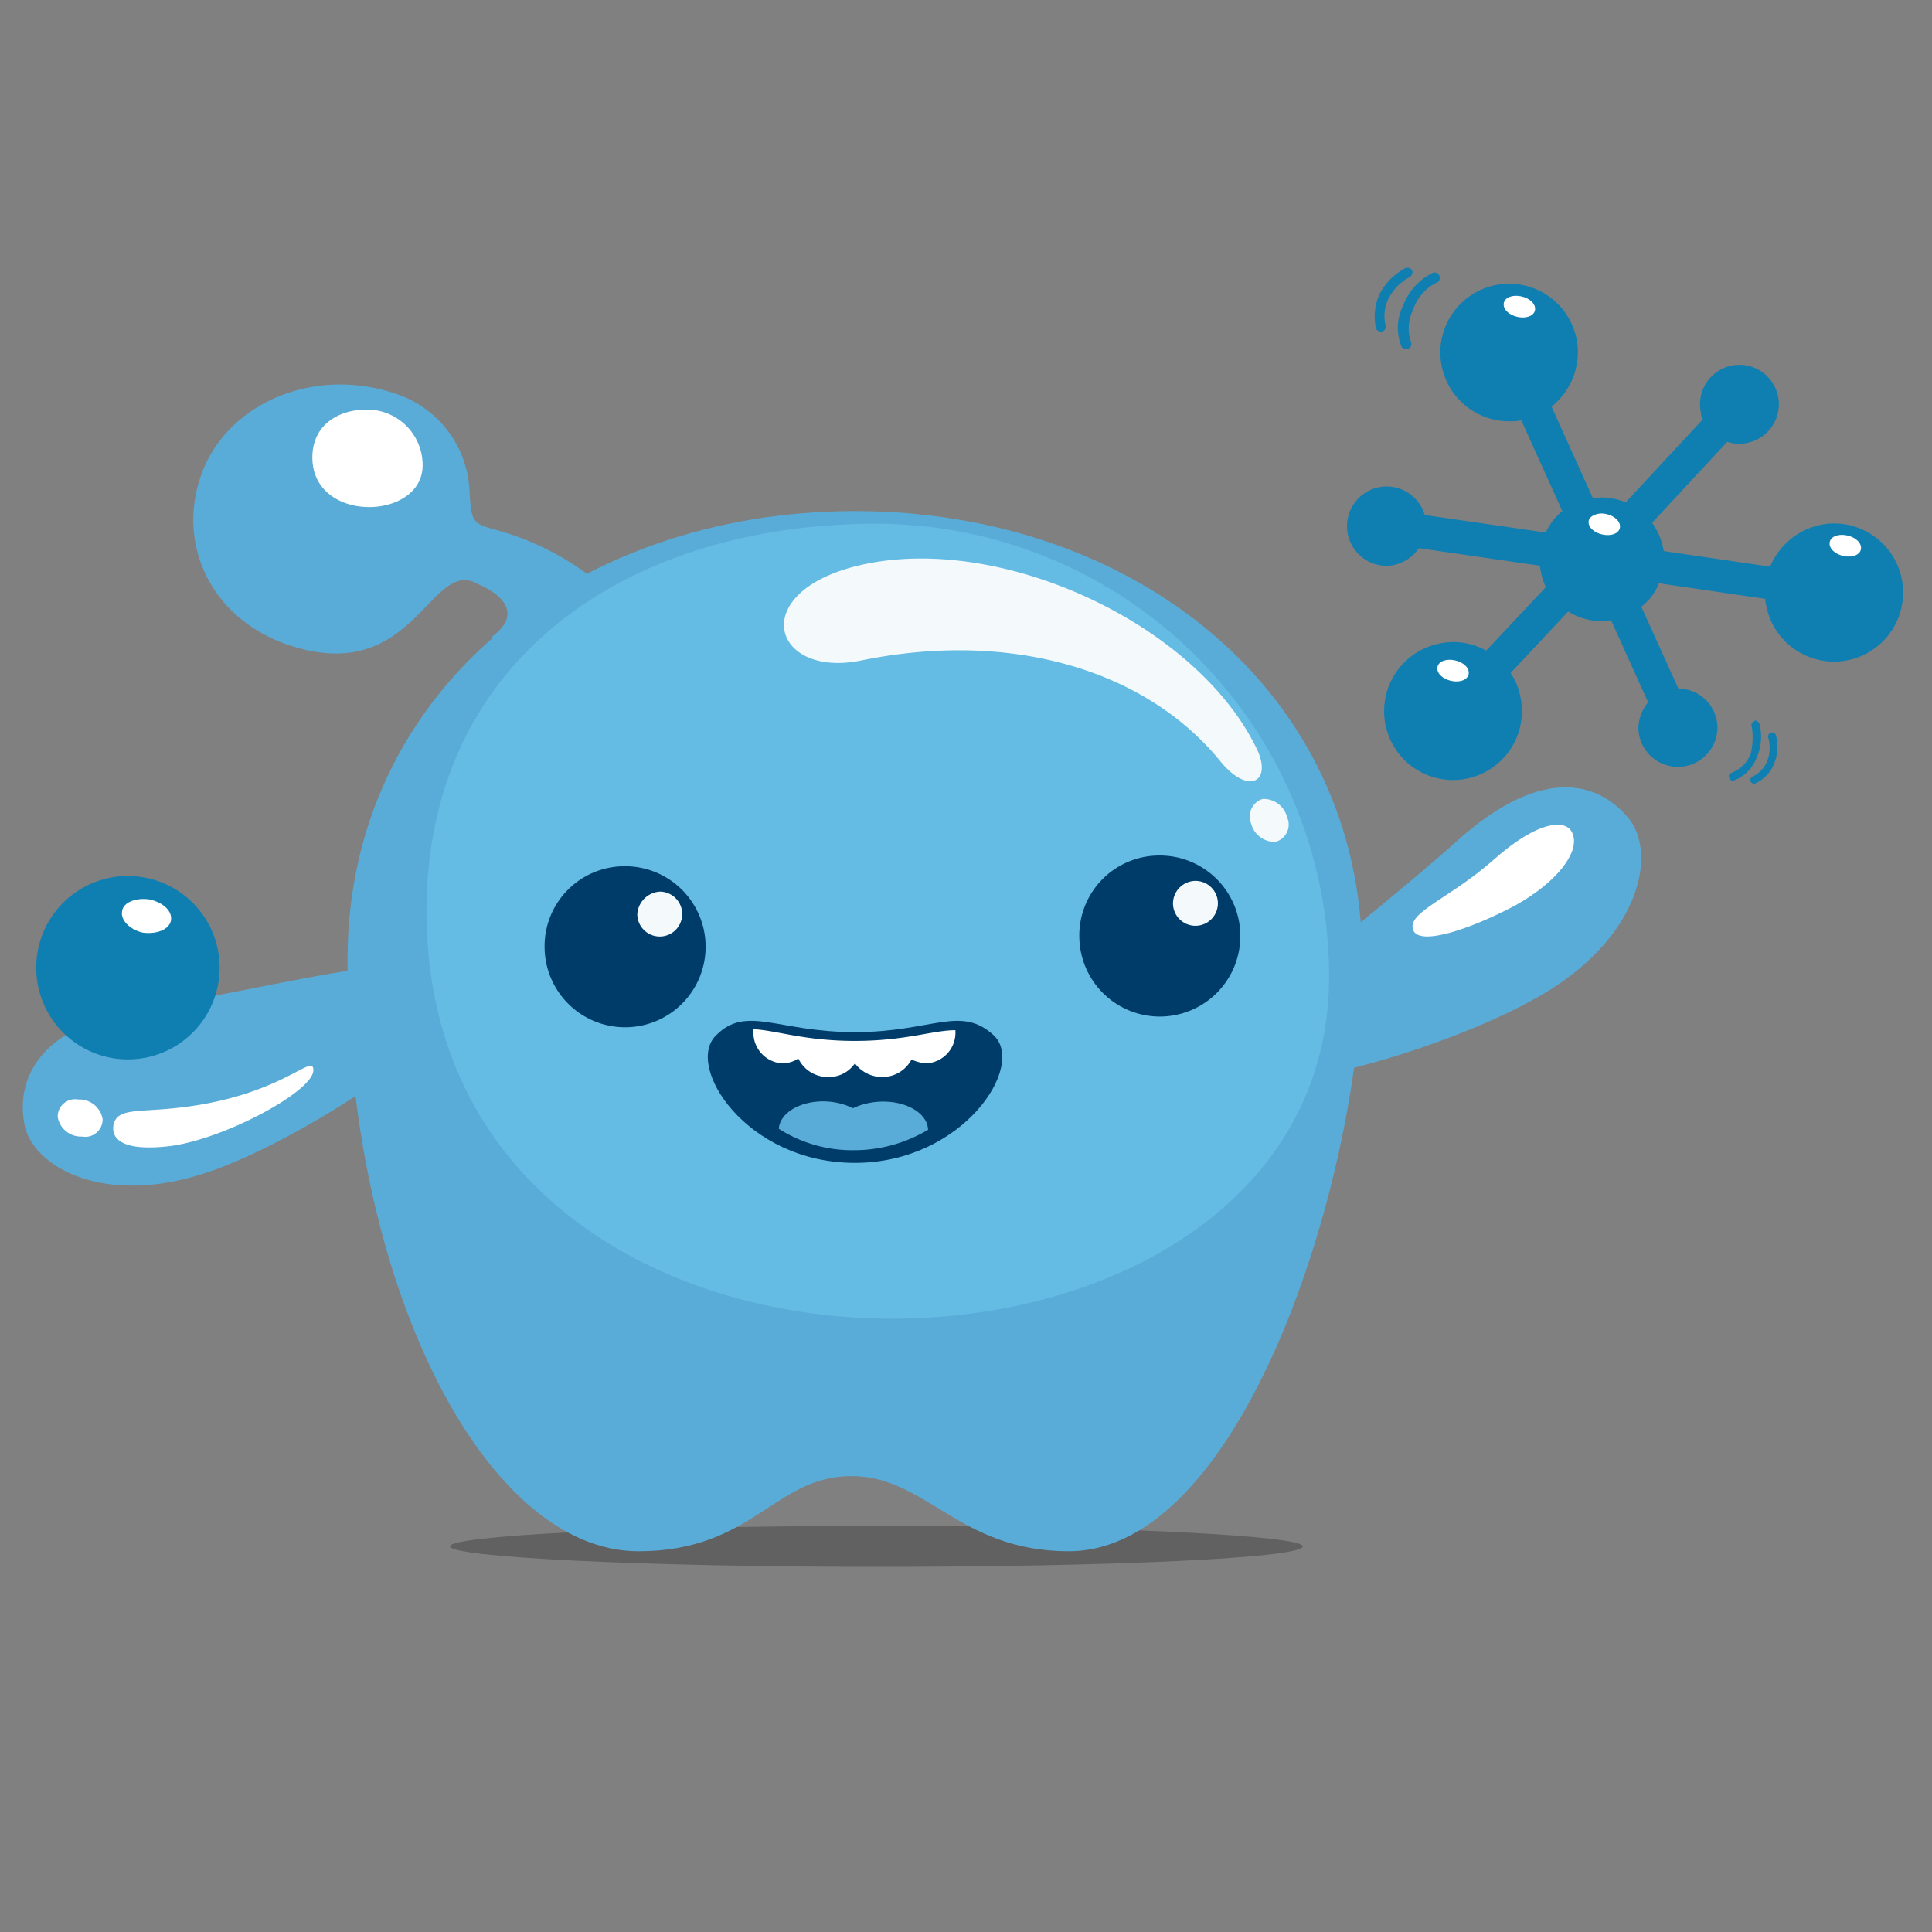 <?xml version="1.0" encoding="utf-8"?>
<svg viewBox="0 0 500 500" xmlns="http://www.w3.org/2000/svg">
  <rect x="0" y="0" width="500" height="500" fill="#808080" stroke="none"/>
  <g id="Group_21554" data-name="Group 21554" transform="matrix(1, 0, 0, 1, 43.155, 167.126)">
    <g id="Group_21539" data-name="Group 21539" transform="matrix(2.859, 0, 0, 2.859, -37.256, -97.839)" style="">
      <path id="Path_36734" data-name="Path 36734" d="M124.083,78.74c-1.59-3.71,11.924-13.072,20.139-20.492s13.249-5.035,15.634-2.12,1.325,9.8-6.36,15.016c-7.6,5.211-27.823,11.306-29.413,7.6" transform="translate(-14.489 -6.277)" fill="#5aacd8" fill-rule="evenodd"/>
      <path id="Path_36735" data-name="Path 36735" d="M142.494,66.645c-.53-1.59,3.356-2.826,7.331-6.36s6.713-3.8,7.154-2.208c.53,1.59-1.413,4.24-5.211,6.36-3.8,2.032-8.744,3.8-9.274,2.208" transform="translate(-16.648 -6.724)" fill="#fff" fill-rule="evenodd"/>
      <path id="Path_36736" data-name="Path 36736" d="M158.751,21.044a6.15,6.15,0,0,1,2.208.442l6.978-7.508a1.277,1.277,0,0,1-.177-.618A3.569,3.569,0,1,1,172,16.1a3.283,3.283,0,0,1-1.855-.088l-6.8,7.331A6.063,6.063,0,0,1,164.4,25.9l9.628,1.413a6.354,6.354,0,0,1,5.211-3.886,6.253,6.253,0,1,1-5.653,6.8l-9.628-1.413a4.823,4.823,0,0,1-1.59,2.12l3.356,7.419a3.543,3.543,0,0,1,3.533,3.533,3.578,3.578,0,0,1-7.154.088,3.769,3.769,0,0,1,.883-2.385l-3.356-7.419c-.265,0-.53.088-.795.088a6.022,6.022,0,0,1-3.091-.883l-5.211,5.565a5.681,5.681,0,0,1,.883,2.12A6.237,6.237,0,1,1,144,34.293a6.064,6.064,0,0,1,4.328.618l5.388-5.741a7.017,7.017,0,0,1-.53-1.943l-10.953-1.59a3.672,3.672,0,0,1-2.65,1.59,3.591,3.591,0,1,1,3.18-4.593l10.953,1.59a5.477,5.477,0,0,1,1.5-1.943l-3.71-8.214a4.3,4.3,0,0,1-1.06.088,6.227,6.227,0,1,1,6.183-6.271,6.375,6.375,0,0,1-2.385,4.946l3.71,8.214a2.4,2.4,0,0,0,.795,0" transform="translate(-15.858 -0.252)" fill="#0f7fb1" fill-rule="evenodd"/>
      <path id="Path_36737" data-name="Path 36737" d="M153.389,2.993c.795.177,1.325.707,1.237,1.237s-.795.795-1.59.618-1.325-.707-1.237-1.237.795-.795,1.59-.618" transform="translate(-17.739 -0.397)" fill="#fff" fill-rule="evenodd"/>
      <path id="Path_36738" data-name="Path 36738" d="M186.789,27.493c.795.177,1.325.707,1.237,1.237s-.795.795-1.59.618-1.325-.707-1.237-1.237.795-.795,1.59-.618" transform="translate(-21.637 -3.257)" fill="#fff" fill-rule="evenodd"/>
      <path id="Path_36739" data-name="Path 36739" d="M146.589,40.293c.795.177,1.325.707,1.237,1.237s-.795.795-1.59.618-1.325-.707-1.237-1.237.795-.795,1.59-.618" transform="translate(-16.945 -4.751)" fill="#fff" fill-rule="evenodd"/>
      <path id="Path_36740" data-name="Path 36740" d="M162.089,25.294c.795.177,1.325.707,1.237,1.237s-.795.795-1.59.618-1.325-.707-1.237-1.237c.088-.442.795-.795,1.59-.618" transform="translate(-18.754 -3.001)" fill="#fff" fill-rule="evenodd"/>
      <path id="Path_36741" data-name="Path 36741" d="M178.429,48a.364.364,0,0,1,.707-.177,4.045,4.045,0,0,1-.177,2.561,3.3,3.3,0,0,1-1.678,1.767.336.336,0,0,1-.265-.618,2.611,2.611,0,0,0,1.325-1.413,3.333,3.333,0,0,0,.088-2.12m-1.5-1.06c-.088-.177.088-.353.265-.442s.353.088.442.265a4.689,4.689,0,0,1-.265,3.091,3.533,3.533,0,0,1-2.032,2.032c-.177.088-.353,0-.442-.265-.088-.177,0-.353.265-.442a3.119,3.119,0,0,0,1.678-1.678A6.267,6.267,0,0,0,176.927,46.939Z" transform="translate(-20.432 -5.479)" fill="#0f7fb1"/>
      <path id="Path_36742" data-name="Path 36742" d="M141.777.89a.546.546,0,0,0,.177-.618A.546.546,0,0,0,141.336.1a5.675,5.675,0,0,0-2.3,2.3,4.843,4.843,0,0,0-.353,3.091.45.45,0,1,0,.883-.177,3.555,3.555,0,0,1,.265-2.473A4.553,4.553,0,0,1,141.777.89m2.385.53A.456.456,0,0,0,144.427.8a.456.456,0,0,0-.618-.265,5.394,5.394,0,0,0-2.65,2.915,4.555,4.555,0,0,0-.177,3.71.476.476,0,0,0,.883-.353,3.75,3.75,0,0,1,.177-2.915A4.219,4.219,0,0,1,144.162,1.42Z" transform="translate(-16.197 -0.061)" fill="#0f7fb1"/>
      <path id="Path_36743" data-name="Path 36743" d="M40.368,72.719C38.513,69.1,22.7,73.6,11.75,75.28.8,76.87-.527,82.346.179,85.968s6.713,7.243,15.634,4.593C24.646,88,42.223,76.34,40.368,72.719" transform="translate(-0.023 -8.382)" fill="#5aacd8" fill-rule="evenodd"/>
      <path id="Path_36744" data-name="Path 36744" d="M7.662,86.664A2.138,2.138,0,0,0,5.454,84.9,1.572,1.572,0,0,0,3.6,86.487a2.138,2.138,0,0,0,2.208,1.767,1.57,1.57,0,0,0,1.855-1.59m19.079-4.416c0-1.678-2.915,2.473-12.631,3.445-3.445.353-5.211,0-5.476,1.59-.088.707.088,2.385,4.946,1.855S26.741,84.191,26.741,82.248Z" transform="translate(-0.439 -9.608)" fill="#fff" fill-rule="evenodd"/>
      <path id="Path_36745" data-name="Path 36745" d="M47.707,26.136c4.063,1.678,6.625,3.71,9.893,7.066l-4.5,3.356c-1.148-1.237-9.8-.795-8.479-1.767,2.561-1.943.972-3.71-1.325-4.681-4.328-2.561-5.653,9.009-16.694,5.653-7.331-2.208-10.688-9.1-8.391-15.546s10.069-9.8,17.4-7.419a9.729,9.729,0,0,1,6.89,8.833c.177,3.975.53,2.65,5.211,4.5" transform="translate(-2.062 -1.458)" fill="#5aacd8" fill-rule="evenodd"/>
      <path id="Path_36746" data-name="Path 36746" d="M82.4,129c21.287,0,38.6.883,38.6,1.855,0,1.06-17.312,1.855-38.6,1.855s-38.6-.883-38.6-1.855S61.024,129,82.4,129" transform="translate(-5.133 -15.112)" fill-rule="evenodd" opacity="0.24"/>
      <path id="Path_36747" data-name="Path 36747" d="M59.621,119.157c10.334,0,12.277-6.713,19.167-6.8s9.8,6.8,19.785,6.8c16.076,0,26.586-34.624,26.586-53.526C125.16,41.34,104.58,25,79.23,25S33.3,41.34,33.3,65.63c-.088,28.706,12.189,53.526,26.321,53.526" transform="translate(-3.907 -2.972)" fill="#5aacd8" fill-rule="evenodd"/>
      <path id="Path_36748" data-name="Path 36748" d="M82.119,26.3A41.013,41.013,0,0,1,123.1,67.284c0,41.249-81.7,43.28-81.7-5.918,0-22.7,18.107-35.066,40.719-35.066" transform="translate(-4.853 -3.124)" fill="#64bbe4" fill-rule="evenodd"/>
      <path id="Path_36749" data-name="Path 36749" d="M83.54,78.265c6.978,0,9.539-2.473,12.542.265S93.344,90.1,83.54,90.1C73.648,90.1,68.083,81.268,71,78.53c2.738-2.738,5.565-.265,12.542-.265" transform="translate(-8.217 -9.07)" fill="#003c6a" fill-rule="evenodd"/>
      <path id="Path_36750" data-name="Path 36750" d="M91.014,88.061A13.052,13.052,0,0,1,84.3,89.916a12.371,12.371,0,0,1-6.8-1.943c.177-2.12,3.886-3.268,6.713-1.855,3-1.413,6.713-.177,6.8,1.943" transform="translate(-9.067 -10.033)" fill="#5aacd8" fill-rule="evenodd"/>
      <path id="Path_36751" data-name="Path 36751" d="M84.086,79.16c4.593,0,7.066-.972,9.1-.972v.088a2.779,2.779,0,0,1-2.65,2.915,3.7,3.7,0,0,1-1.325-.353,2.981,2.981,0,0,1-2.65,1.59,3.091,3.091,0,0,1-2.473-1.237,2.864,2.864,0,0,1-2.473,1.237,2.959,2.959,0,0,1-2.65-1.678,2.669,2.669,0,0,1-1.413.442,2.779,2.779,0,0,1-2.65-2.915V78.1c2.032.088,4.593,1.06,9.186,1.06" transform="translate(-8.763 -9.17)" fill="#fff" fill-rule="evenodd"/>
      <path id="Path_36752" data-name="Path 36752" d="M121.372,51.624A2.2,2.2,0,0,1,123.58,53.3a1.611,1.611,0,0,1-1.06,2.208,2.2,2.2,0,0,1-2.208-1.678,1.669,1.669,0,0,1,1.06-2.208M85.07,39.082c-8.038,1.678-10.511-6.095-.353-8.568,12.719-3.091,30.649,5.211,36.126,16.605,1.413,3-.795,4.151-3.268,1.148C110.773,39.877,98.5,36.343,85.07,39.082Z" transform="translate(-9.128 -3.54)" fill="#f4fafb" fill-rule="evenodd"/>
      <path id="Path_36753" data-name="Path 36753" d="M115.454,60.3a7.288,7.288,0,1,1-7.154,7.419,7.239,7.239,0,0,1,7.154-7.419" transform="translate(-12.662 -7.092)" fill="#003c6a" fill-rule="evenodd"/>
      <path id="Path_36754" data-name="Path 36754" d="M119.932,62.9a2.032,2.032,0,1,1-2.032,2.032,2.055,2.055,0,0,1,2.032-2.032" transform="translate(-13.783 -7.396)" fill="#f4fafb" fill-rule="evenodd"/>
      <path id="Path_36755" data-name="Path 36755" d="M60.654,61.4A7.288,7.288,0,1,1,53.5,68.819,7.239,7.239,0,0,1,60.654,61.4" transform="translate(-6.265 -7.221)" fill="#003c6a" fill-rule="evenodd"/>
      <path id="Path_36756" data-name="Path 36756" d="M65.032,64A2.032,2.032,0,1,1,63,66.032,2.184,2.184,0,0,1,65.032,64" transform="translate(-7.374 -7.524)" fill="#f4fafb" fill-rule="evenodd"/>
      <path id="Path_36757" data-name="Path 36757" d="M34.646,14.6a5.032,5.032,0,0,1,5.035,5.035c0,5.035-9.981,5.3-9.981-.707,0-2.826,2.208-4.328,4.946-4.328" transform="translate(-3.487 -1.758)" fill="#fff" fill-rule="evenodd"/>
      <path id="Path_36758" data-name="Path 36758" d="M9.7,62.4a8.3,8.3,0,1,1-8.3,8.3,8.293,8.293,0,0,1,8.3-8.3" transform="translate(-0.184 -7.338)" fill="#0f7fb1" fill-rule="evenodd"/>
      <path id="Path_36759" data-name="Path 36759" d="M12.67,64.795c1.237.265,2.12,1.06,1.943,1.943-.177.795-1.325,1.237-2.561,1.06C10.9,67.533,10.02,66.65,10.2,65.855c.088-.795,1.237-1.237,2.473-1.06" transform="translate(-1.208 -7.613)" fill="#fff" fill-rule="evenodd"/>
    </g>
  </g>
</svg>
